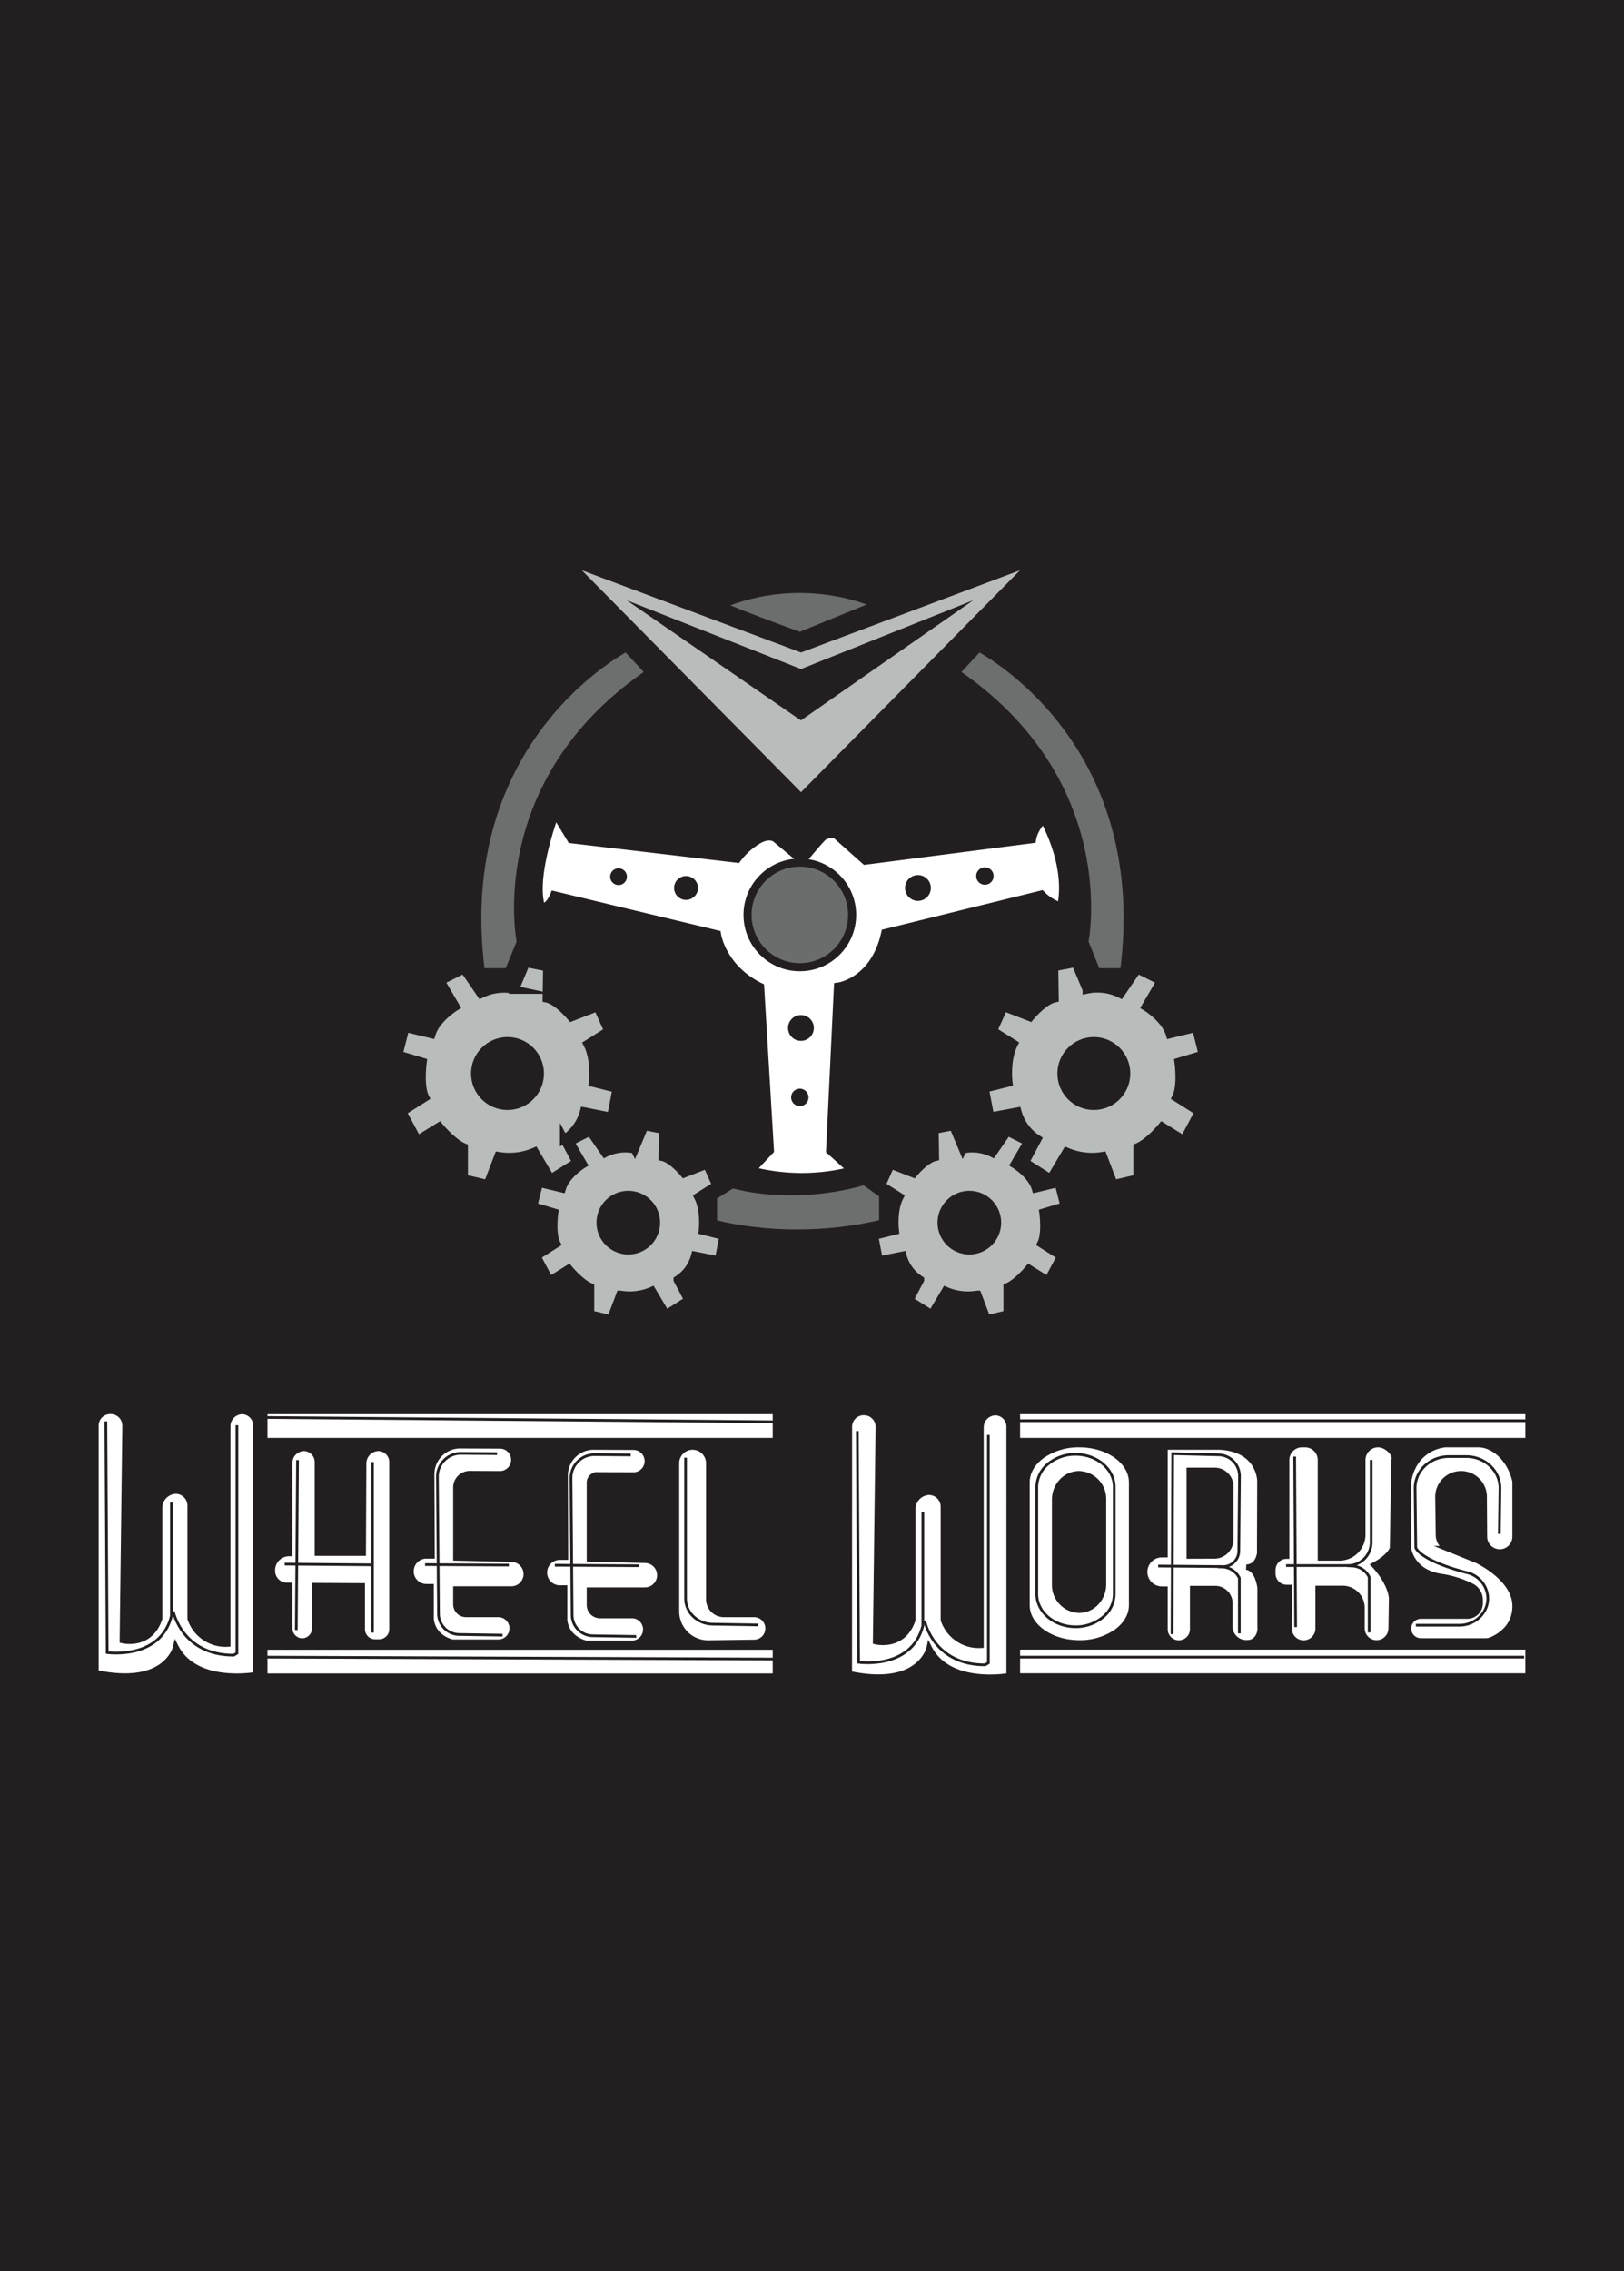 <svg id="Layer_1" data-name="Layer 1" xmlns="http://www.w3.org/2000/svg" xmlns:xlink="http://www.w3.org/1999/xlink" viewBox="0 0 603.75 843.84"><rect x="0" y="0" width="603.75" height="843.84" fill="#333333" stroke="none"/><defs><style>.cls-1,.cls-2,.cls-6{fill:none;}.cls-10,.cls-11,.cls-12,.cls-13,.cls-14,.cls-2,.cls-5,.cls-6,.cls-7,.cls-8,.cls-9{stroke:#231f20;stroke-miterlimit:10;}.cls-2{stroke-width:5px;}.cls-3{clip-path:url(#clip-path);}.cls-4{fill:#231f20;}.cls-5,.cls-9{fill:#fff;}.cls-5{stroke-width:2px;}.cls-14,.cls-7{fill:#b9bcbb;}.cls-11,.cls-7,.cls-8,.cls-9{stroke-width:4px;}.cls-12,.cls-8{fill:#6c6f6e;}.cls-10{fill:#6b6d6d;}.cls-10,.cls-12,.cls-13,.cls-14{stroke-width:3px;}.cls-11{fill:#6b6e6d;}.cls-13{fill:#b8bdbb;}</style><clipPath id="clip-path" transform="translate(6.12 -0.13)"><rect class="cls-1" x="-6.12" y="0.13" width="603.75" height="843.84"/></clipPath></defs><path class="cls-2" d="M-834.12,611.52" transform="translate(6.12 -0.13)"/><g class="cls-3"><rect class="cls-4" width="603.75" height="843.84"/><path class="cls-5" d="M29.55,621.61C56,627.27,59.25,612,59.25,612,66.63,626.52,89,622.36,89,622.36V529.94a5.22,5.22,0,0,0-5.1-5.35h0a5.48,5.48,0,0,0-5.34,5.6V611a13.88,13.88,0,0,1-14-9.44V559.69a5.38,5.38,0,0,0-5.21-5.51h0a6.23,6.23,0,0,0-6.13,6.38v41c-3.6,10.76-13.86,8.12-13.86,8.12l1-79.62a5.32,5.32,0,0,0-5.18-5.51h-.39A5.29,5.29,0,0,0,29.55,530Z" transform="translate(6.12 -0.13)"/><path class="cls-5" d="M309.63,622c26.46,5.66,29.7-9.63,29.7-9.63,7.38,14.54,29.7,10.38,29.7,10.38V530.36a5.22,5.22,0,0,0-5.1-5.35h0a5.48,5.48,0,0,0-5.34,5.6v80.85a13.9,13.9,0,0,1-14-9.44V560.11a5.38,5.38,0,0,0-5.21-5.51h0a6.23,6.23,0,0,0-6.13,6.38v41c-3.6,10.76-13.86,8.12-13.86,8.12l1-79.62a5.32,5.32,0,0,0-5.18-5.51h-.39a5.29,5.29,0,0,0-5.16,5.41Z" transform="translate(6.12 -0.13)"/><path class="cls-5" d="M101.59,543.8v33.56h-.37a6.19,6.19,0,0,0-6.06,6.33h0a5.38,5.38,0,0,0,5.26,5.49h1.17V605a4.76,4.76,0,0,0,4.65,4.86h0a4.76,4.76,0,0,0,4.65-4.86V589.27l17.68.09v16a4.76,4.76,0,0,0,4.65,4.86h1.72a4.76,4.76,0,0,0,4.65-4.86V543.49a5.12,5.12,0,0,0-5-5.22h0a5.63,5.63,0,0,0-5.51,5.72l-.15,33.22H111.87V543.46a5.09,5.09,0,0,0-5-5.19h0A5.42,5.42,0,0,0,101.59,543.8Z" transform="translate(6.12 -0.13)"/><path class="cls-5" d="M184.89,542.54h0a5.16,5.16,0,0,1-5.18,5.16l-11.17-.05a5.17,5.17,0,0,0-5.19,5.16V579l20.77.47a5.52,5.52,0,0,1,5.39,5.53h0a5.52,5.52,0,0,1-5.52,5.52H163.35v5.68a3.8,3.8,0,0,0,3.8,3.8h12a5.15,5.15,0,0,1,5.14,5.08h0a5.15,5.15,0,0,1-5.14,5.21h-17s-7.08-1.29-8-8.49V589.67h-1.75a5.72,5.72,0,0,1-5.72-5.71h0a5.72,5.72,0,0,1,5.72-5.72h2.11l-.13-30.32a10.56,10.56,0,0,1,10.57-10.61l14.84.07A5.15,5.15,0,0,1,184.89,542.54Z" transform="translate(6.12 -0.13)"/><path class="cls-5" d="M234.53,543h0a5.16,5.16,0,0,1-5.18,5.16l-13.44-.06A2.91,2.91,0,0,0,213,551v28.41l20.77.47a5.52,5.52,0,0,1,5.39,5.53h0a5.52,5.52,0,0,1-5.52,5.52H213v5.54a3.94,3.94,0,0,0,3.94,3.94h11.86a5.14,5.14,0,0,1,5.14,5.08h0a5.14,5.14,0,0,1-5.14,5.21h-17s-7.08-1.29-8-8.49V590.15H202a5.72,5.72,0,0,1-5.72-5.71h0a5.72,5.72,0,0,1,5.72-5.72h2.11L204,548.4a10.56,10.56,0,0,1,10.57-10.61l14.85.07A5.15,5.15,0,0,1,234.53,543Z" transform="translate(6.12 -0.13)"/><path class="cls-5" d="M251.36,537.79h0a6,6,0,0,1,6,6V594.3A5.65,5.65,0,0,0,263,600h11.23a5.18,5.18,0,0,1,5.18,5.18h0a5.18,5.18,0,0,1-5.11,5.18l-17,.24a11.74,11.74,0,0,1-11.91-11.74v-55A6,6,0,0,1,251.36,537.79Z" transform="translate(6.12 -0.13)"/><rect class="cls-5" x="98.43" y="524.46" width="189.84" height="10.8"/><rect class="cls-5" x="378.24" y="524.46" width="189.84" height="10.8"/><rect class="cls-5" x="378.24" y="611.92" width="189.84" height="10.8"/><rect class="cls-5" x="98.43" y="611.98" width="189.84" height="10.8"/><path class="cls-5" d="M395.13,536.89a23.67,23.67,0,0,0-13.74,4.1c-3.52,2.53-5.7,6-5.7,9.9v45.66c0,7.73,8.71,14,19.44,14a23.72,23.72,0,0,0,13.75-4.1c3.52-2.53,5.69-6,5.69-9.9V550.89C414.57,543.16,405.87,536.89,395.13,536.89Zm9,51.89a10,10,0,0,1-2.66,6.82,8.84,8.84,0,0,1-6.43,2.82,9.38,9.38,0,0,1-9.09-9.64V557.33a9.91,9.91,0,0,1,2.66-6.81,8.81,8.81,0,0,1,6.43-2.83,9.38,9.38,0,0,1,9.09,9.64Z" transform="translate(6.12 -0.13)"/><path class="cls-5" d="M462.33,604.5V590.17s-.66-7.2-5.1-7.77c1.24,0,4.18-.52,4.95-5.1l.09-26.82c0-.28-.09-11.8-14.85-12.69H427v40h-1.17a6.39,6.39,0,1,0,0,12.78H427v14.89a5.13,5.13,0,1,0,10.26,0V590.35h8.37a5.49,5.49,0,0,1,5.49,5.49v8.66a6.05,6.05,0,0,0,6.05,6h.32C460.82,610.55,462.6,607.56,462.33,604.5ZM436,578.29V546.43h9.45a6,6,0,0,1,6,6v19.71a6.12,6.12,0,0,1-6.12,6.12Z" transform="translate(6.12 -0.13)"/><path class="cls-5" d="M477.89,536.89h1.17a5.71,5.71,0,0,1,5.71,5.71V579h7.07a8.69,8.69,0,0,0,8.68-8.69V542.6a5.72,5.72,0,0,1,5.72-5.71h0c3.15,0,6.64,3.45,5.92,5.73l-.6,32.72s-.59,2.92-6.84,6.3c0,0,5.7,5.74,6.51,12.13l-.18,11.46a5.41,5.41,0,0,1-5.41,5.32h0a5.41,5.41,0,0,1-5.41-5.38l0-7.7a7.18,7.18,0,0,0-7.15-7.16l-9.17,0v14.92a5.38,5.38,0,0,1-5.37,5.37h0a5.37,5.37,0,0,1-5.38-5.42l.13-15.23h-1a5.13,5.13,0,0,1-5.21-5.13v-1.36a5.13,5.13,0,0,1,5.13-5.13h0V542.6A5.72,5.72,0,0,1,477.89,536.89Z" transform="translate(6.12 -0.13)"/><path class="cls-5" d="M544.17,594.61v1.18a4.81,4.81,0,0,1-4.81,4.82H522.13a4.6,4.6,0,0,0-4.6,4.6h0a4.6,4.6,0,0,0,4.6,4.61h24.09a6,6,0,0,0,2.21-.48c2.67-1.14,8.84-4.64,8.7-12.69-.18-10.26-14.22-16.74-14.22-16.74l-10.84-4.38a5.46,5.46,0,0,1-3.43-5l-.19-14.12a8.6,8.6,0,0,1,8.61-8.72h0a8.6,8.6,0,0,1,8.6,8.55l.1,14.86a5.69,5.69,0,0,0,5.78,5.66h0a5.69,5.69,0,0,0,5.59-5.69V550.51c-2-8.76-8.34-13.62-13.62-13.62H531.15c-7.32.9-12.48,6.18-13.62,13.86h0v24.66s.9,8.64,11.88,10.44a37.14,37.14,0,0,1,11.75,3.69,5.74,5.74,0,0,1,3,5.07h0" transform="translate(6.12 -0.13)"/><path class="cls-6" d="M393.72,540.49a15.71,15.71,0,0,0-10.18,3.57,11.26,11.26,0,0,0-4.22,8.61v39.71c0,6.73,6.45,12.18,14.4,12.18A15.71,15.71,0,0,0,403.9,601a11.27,11.27,0,0,0,4.22-8.61V552.67C408.12,545.94,401.67,540.49,393.72,540.49Zm10.41,48.29a10,10,0,0,1-2.66,6.82,8.84,8.84,0,0,1-6.43,2.82,9.38,9.38,0,0,1-9.09-9.64V557.33a9.91,9.91,0,0,1,2.66-6.81,8.81,8.81,0,0,1,6.43-2.83,9.38,9.38,0,0,1,9.09,9.64Z" transform="translate(6.12 -0.13)"/><path class="cls-6" d="M33.24,528.24l.48,85.92S53.4,617,57.6,600.6V558.36" transform="translate(6.12 -0.13)"/><path class="cls-6" d="M58.32,598.92s3.24,16.2,22.44,16.2l1.2-.72V529.68" transform="translate(6.12 -0.13)"/><path class="cls-6" d="M312.6,531.84l.48,85.92s19.68,2.88,23.88-13.56V562" transform="translate(6.12 -0.13)"/><path class="cls-6" d="M337.68,602.52s3.24,16.2,22.44,16.2l1.2-.72V533.28" transform="translate(6.12 -0.13)"/><line class="cls-6" x1="110.61" y1="542.51" x2="110.16" y2="605.63"/><line class="cls-6" x1="105.84" y1="581.15" x2="138" y2="581.42"/><line class="cls-6" x1="138.48" y1="543.23" x2="138.48" y2="606.59"/><path class="cls-6" d="M178.68,540.24l-13.49-.11a8.69,8.69,0,0,0-8.7,8.81l.41,50.75a7.75,7.75,0,0,0,7.59,7.74l16.23.25" transform="translate(6.12 -0.13)"/><path class="cls-6" d="M228.36,540.72l-13.49-.11a8.69,8.69,0,0,0-8.7,8.81l.41,50.75a7.75,7.75,0,0,0,7.59,7.74l16.23.25" transform="translate(6.12 -0.13)"/><line class="cls-6" x1="158.04" y1="581.33" x2="189.18" y2="581.51"/><line class="cls-6" x1="206.28" y1="581.57" x2="237.42" y2="581.75"/><path class="cls-6" d="M248.76,541.73v52.35c0,5.19,4.43,9.43,10,9.52l17,.29" transform="translate(6.12 -0.13)"/><path class="cls-6" d="M424.44,582l24.14.2a5.82,5.82,0,0,0,5.85-5.8l.25-27.72a7.89,7.89,0,0,0-7.66-8l-17.16-.43-.25,67.08" transform="translate(6.12 -0.13)"/><path class="cls-6" d="M446.46,582.24l2.27.12a7.38,7.38,0,0,1,5.89,4.08V607" transform="translate(6.12 -0.13)"/><path class="cls-6" d="M494.7,581.88,497,582a7.38,7.38,0,0,1,5.89,4.08v20.58" transform="translate(6.12 -0.13)"/><line class="cls-6" x1="481.32" y1="541.19" x2="481.68" y2="604.55"/><path class="cls-6" d="M472,581.82h23a8.64,8.64,0,0,0,8.64-8.64v-30.6" transform="translate(6.12 -0.13)"/><path class="cls-6" d="M504.72,606.84" transform="translate(6.12 -0.13)"/><path class="cls-6" d="M494.64,580.92" transform="translate(6.12 -0.13)"/><path class="cls-6" d="M551.29,570.06l.23-16.86c.09-6.54-5.54-11.88-12.52-11.88h-6.52c-7,0-12.59,5.33-12.51,11.86l.25,22s1.24,4.63,19,9.27A10,10,0,0,1,547,594h0c0,5.51-4.76,10-10.64,10h-16.1" transform="translate(6.12 -0.13)"/><line class="cls-6" x1="378" y1="527.87" x2="568.08" y2="527.87"/><line class="cls-6" x1="378" y1="615.71" x2="566.64" y2="615.71"/><line class="cls-6" x1="98.4" y1="526.67" x2="288.48" y2="528.29"/><line class="cls-6" x1="97.92" y1="615.71" x2="288.72" y2="616.43"/><polygon class="cls-7" points="208.47 206.82 297.79 297.18 387.03 206.82 297.79 240.3 208.47 206.82"/><polygon class="cls-4" points="232.95 223.02 297.75 267.66 361.83 223.02 297.79 248.58 232.95 223.02"/><path class="cls-8" d="M172.23,361.87h11L188,350.23s-12.24-59.4,48.24-100.08l-9.36-10.08S160.47,273.43,172.23,361.87Z" transform="translate(6.12 -0.13)"/><path class="cls-8" d="M412.19,361.87h-11l-4.68-11.64s12.24-59.4-48.24-100.08l9.36-10.08S424,273.43,412.19,361.87Z" transform="translate(6.12 -0.13)"/><path class="cls-9" d="M200.19,301s-10,26-5.28,37.14c0,0,3.24,0,5.28-4.8L260,347.71s2,12.48,16,19.44l3.6,60.24-7.44,7.92a75,75,0,0,0,39.6,0L303,427.39l2.88-60.24s13.44-1.92,17.52-19.92l57.48-14.16a17.55,17.55,0,0,0,7.8,4.56s4.56-13.44-6.72-34.32c0,0-4.08,4.08-4.8,8.16l-61.44,7.92-10.8-9.6s-3.6-1-5.76,1.2-6.24,7.2-6.24,7.2l-1.68.24-8.4-7s-2.4-2.4-7.2.24a27,27,0,0,0-7.92,7l-61.2-7.2Z" transform="translate(6.12 -0.13)"/><circle class="cls-10" cx="297.35" cy="339.94" r="19.44"/><circle class="cls-4" cx="255.04" cy="329.93" r="4.44"/><circle class="cls-4" cx="229.95" cy="325.74" r="3.12"/><circle class="cls-4" cx="341.26" cy="329.93" r="4.8"/><circle class="cls-4" cx="297.76" cy="381.95" r="4.8"/><circle class="cls-4" cx="366.15" cy="325.5" r="3.24"/><circle class="cls-4" cx="297.35" cy="407.75" r="3.24"/><path class="cls-11" d="M260.67,224.77c-1.52.65,30.6,12.24,30.6,12.24l30.06-12.24S293.79,210.55,260.67,224.77Z" transform="translate(6.12 -0.13)"/><path class="cls-12" d="M266.12,440.11l-7.16,4.5v10.08s28.3,8.46,63.24,0v-10.8l-7-5S291.63,446.77,266.12,440.11Z" transform="translate(6.12 -0.13)"/><path class="cls-13" d="M166.36,360.31l-8.64,4.31,5.58,9.54s-7.2,4.32-9,10.26l-9.72-2.35L142.05,392l9,2.7s-1.26,8.92.9,13.19l-8.46,5.35,5.58,10.44,8.1-5s4.86,5.94,9.18,7.75V438l8.82,2.08,4-10.44a24,24,0,0,0,13.5-1.62l5.93,10,9.55-6-4.6-8.64A17.56,17.56,0,0,0,211,413.05l10.08,2,2-10.39-8.82-2.22s1.08-8.46-2-14.4l7.74-4.86-4-8.82-9.72,3.78s-5-6.12-9.18-7l.18-11.6L189.4,358l-4.14,9.9a19.24,19.24,0,0,0-12.6,1.6Z" transform="translate(6.12 -0.13)"/><path class="cls-13" d="M416.73,360.31l8.64,4.32-5.58,9.54s7.2,4.32,9,10.26l9.72-2.36L441,392l-9,2.7s1.26,8.92-.9,13.19l8.46,5.35L434,423.67l-8.1-5s-4.86,5.94-9.18,7.74V438l-8.82,2.08-4-10.44a24,24,0,0,1-13.5-1.62l-5.94,10L375,432l4.6-8.64a17.56,17.56,0,0,1-7.48-10.26L362,415l-2-10.39,8.82-2.21s-1.08-8.46,2-14.4l-7.74-4.86,4-8.82,9.72,3.78s5-6.12,9.18-7l-.18-11.6,7.92-1.54,4.14,9.9a19.24,19.24,0,0,1,12.6,1.6Z" transform="translate(6.12 -0.13)"/><circle class="cls-4" cx="406.65" cy="398.88" r="13.55"/><path class="cls-13" d="M213.31,420.61l-7.54,3.77,4.87,8.33s-6.29,3.78-7.86,9l-8.49-2.05-2.2,8.66,7.86,2.35s-1.1,7.79.79,11.52l-7.39,4.68,4.87,9.11,7.08-4.4s4.24,5.19,8,6.76v10.14l7.71,1.81,3.45-9.12a20.94,20.94,0,0,0,11.79-1.41l5.19,8.72,8.33-5.27-4-7.54a15.33,15.33,0,0,0,6.53-9l8.8,1.73,1.73-9.08-7.7-1.93s.94-7.38-1.73-12.57l6.76-4.25-3.46-7.7-8.49,3.3s-4.4-5.34-8-6.13l.16-10.13-6.91-1.34-3.62,8.64a16.86,16.86,0,0,0-11,1.4Z" transform="translate(6.12 -0.13)"/><circle class="cls-4" cx="233.58" cy="454.28" r="11.83"/><path class="cls-14" d="M368.4,420.61l7.55,3.77-4.88,8.33s6.29,3.78,7.86,9l8.49-2.05,2.2,8.66-7.86,2.35s1.1,7.79-.78,11.52l7.39,4.68-4.88,9.11-7.07-4.4s-4.25,5.19-8,6.76v10.14l-7.7,1.81-3.46-9.12a20.94,20.94,0,0,1-11.79-1.41l-5.19,8.72-8.33-5.27,4-7.54a15.33,15.33,0,0,1-6.53-9l-8.81,1.73-1.73-9.08,7.71-1.93s-.95-7.38,1.72-12.57l-6.75-4.25,3.45-7.7,8.49,3.3s4.4-5.34,8-6.13l-.16-10.13,6.92-1.34,3.61,8.64a16.88,16.88,0,0,1,11,1.4Z" transform="translate(6.12 -0.13)"/><circle class="cls-4" cx="360.37" cy="454.28" r="11.83"/><circle class="cls-4" cx="188.67" cy="398.88" r="13.55"/></g></svg>